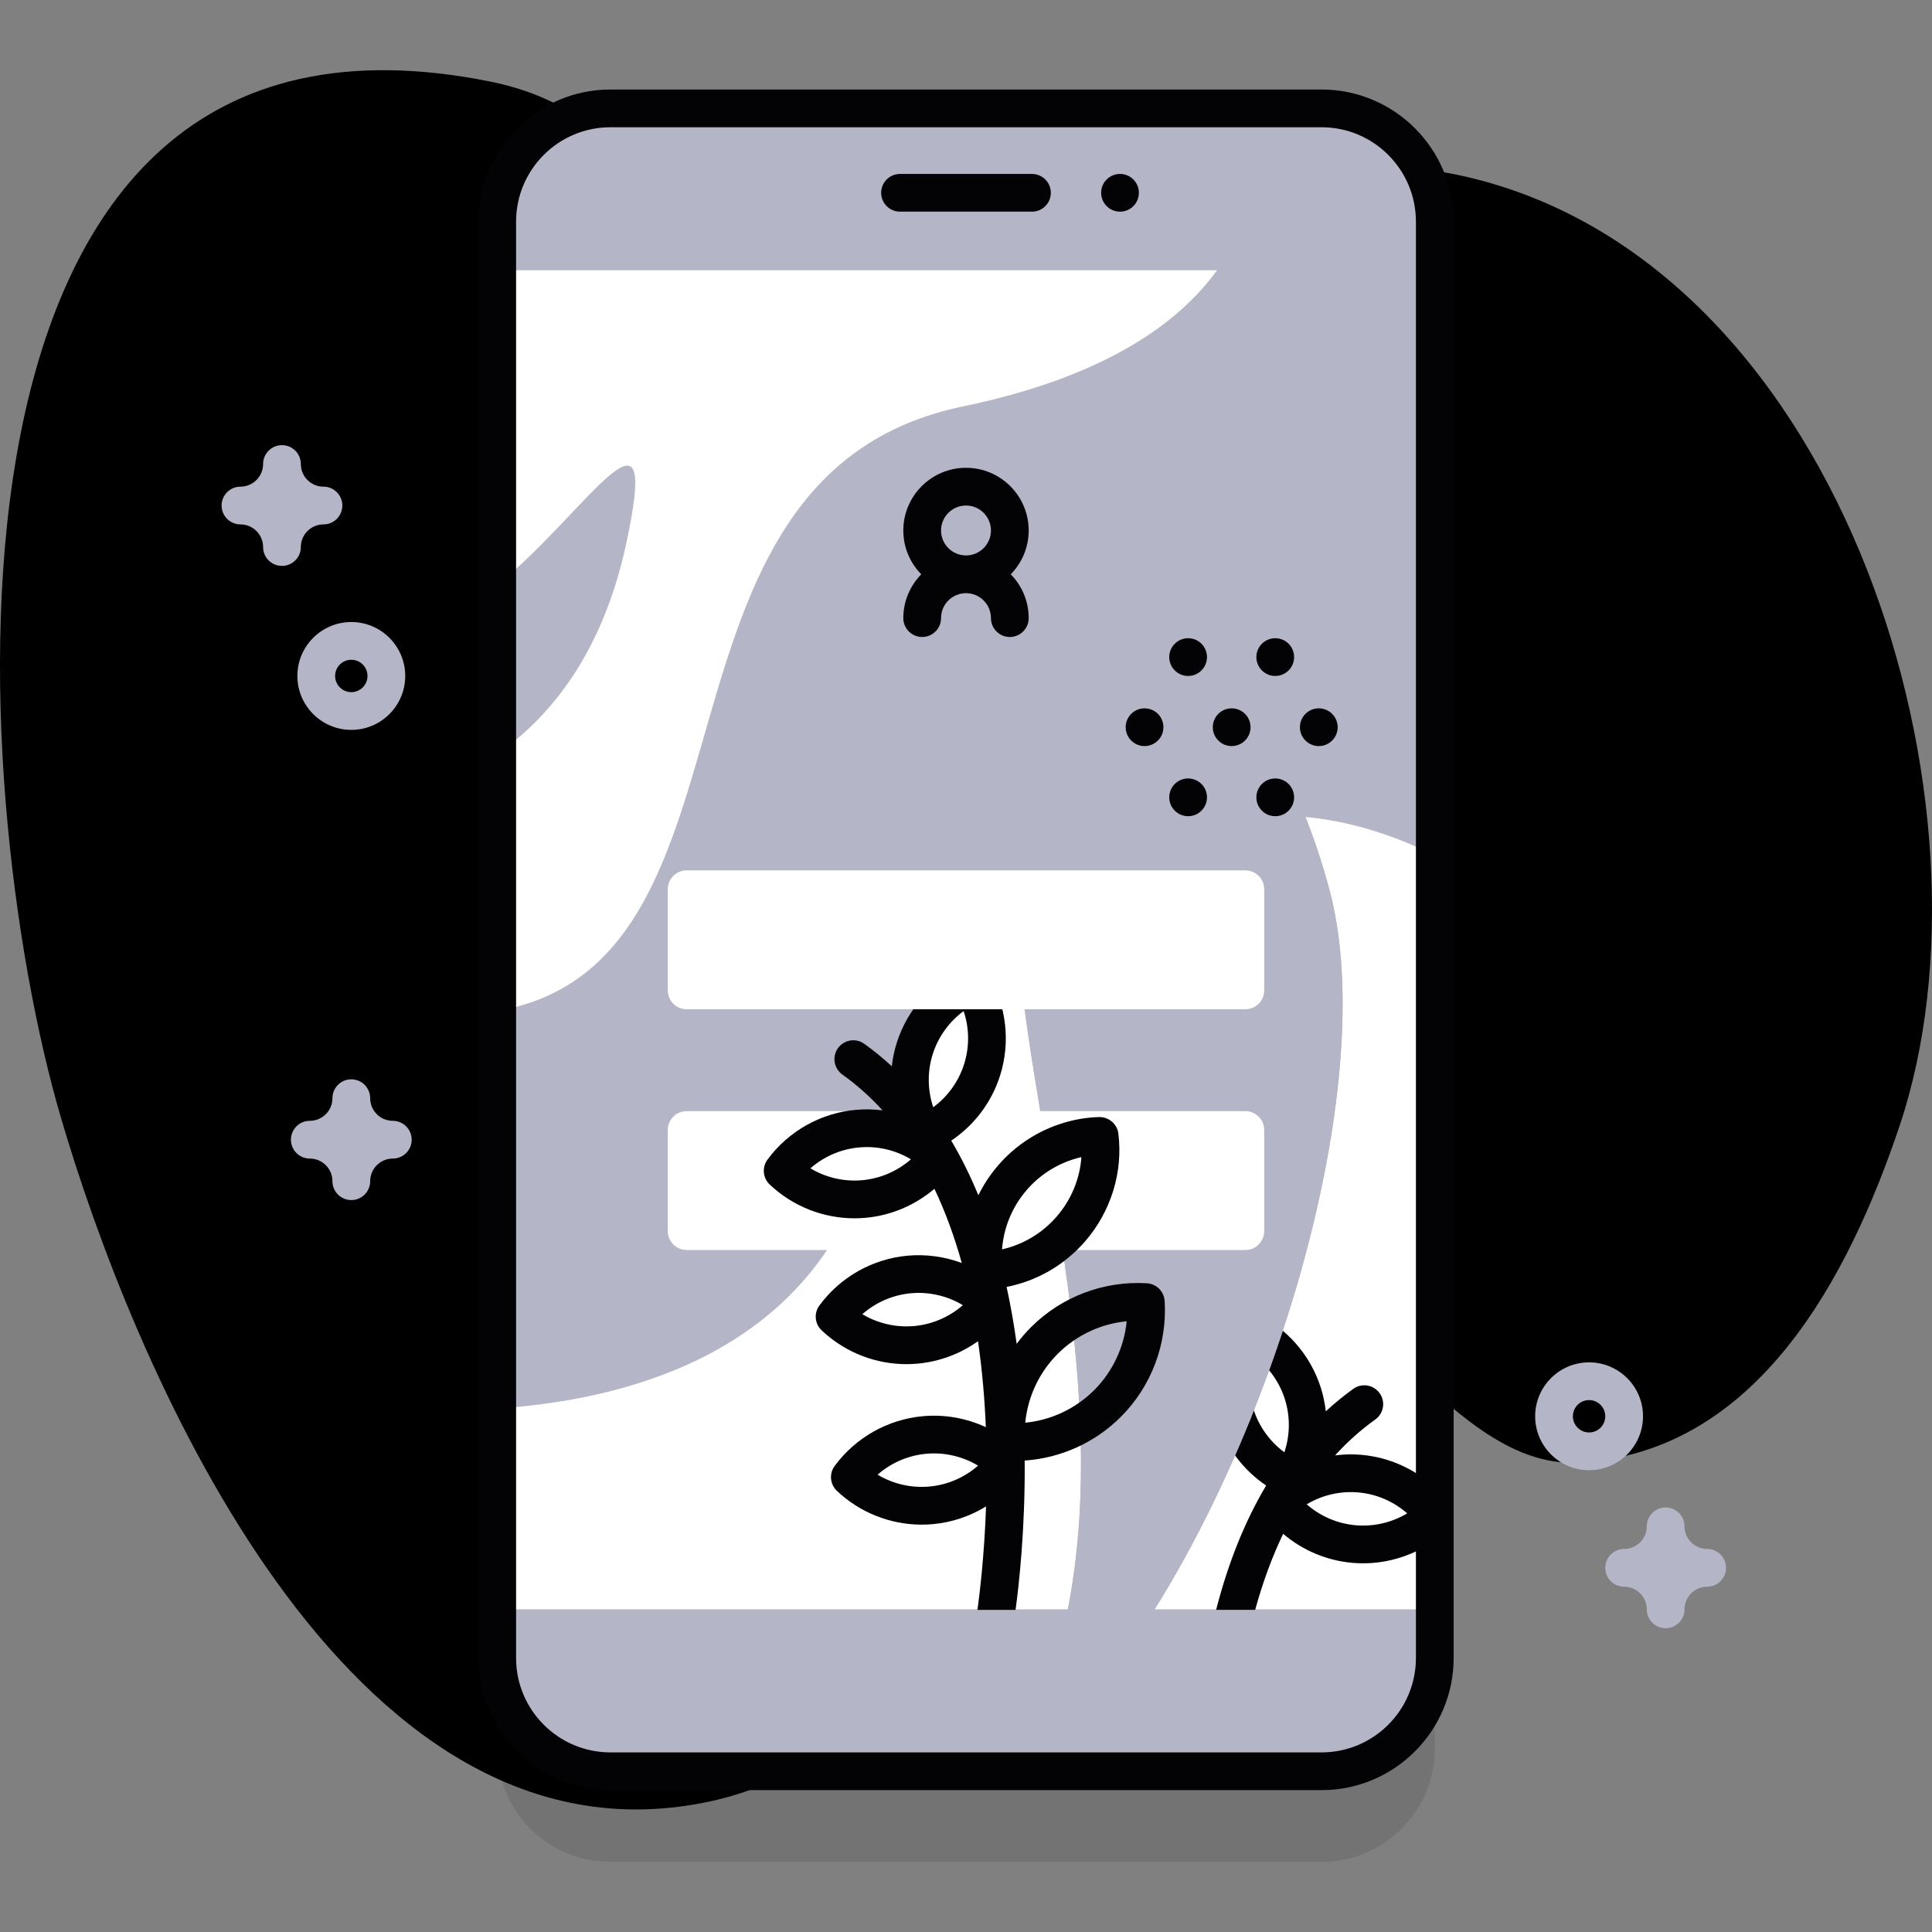 <?xml version="1.0"?>
<svg xmlns="http://www.w3.org/2000/svg" xmlns:xlink="http://www.w3.org/1999/xlink" xmlns:svgjs="http://svgjs.com/svgjs" version="1.1" width="512" height="512" x="0" y="0" viewBox="0 0 512 512" style="enable-background:new 0 0 512 512" xml:space="preserve" class=""><rect x="0" y="0" width="512" height="512" fill="#808080" stroke="none"/><g><linearGradient xmlns="http://www.w3.org/2000/svg" id="SVGID_1_" gradientUnits="userSpaceOnUse" x1="23.821" x2="459.531" y1="336.331" y2="84.774"><stop stop-opacity="1" stop-color="#000000" offset="0.116"/><stop stop-opacity="1" stop-color="#000000" offset="0.166"/><stop stop-opacity="1" stop-color="#000000" offset="0.444"/><stop stop-opacity="1" stop-color="#000000" offset="0.568"/><stop stop-opacity="1" stop-color="#000000" offset="0.641"/></linearGradient><g xmlns="http://www.w3.org/2000/svg"><path d="m16.074 295.943c18.727 64.003 72.707 194.564 163.922 182.845 91.486-11.755 55.758-129.725 139.508-145.894 36.867-7.118 61.857 56.689 98.806 54.704 47.588-2.557 71.81-49.663 85.108-89.264 28.197-83.968-14.029-226.352-112.859-251.012-86.245-21.519-96.332 83.855-171.322 53.248-42.149-17.203-37.938-68.576-89.272-78.942-155.298-31.359-138.81 189.15-113.891 274.315z" fill="url(#SVGID_1_)" data-original="url(#SVGID_1_)" style=""/><g><g><g><g><path d="m350.232 493.402h-188.464c-16.568 0-30-13.431-30-30v-380.679c0-16.569 13.432-30 30-30h188.464c16.569 0 30 13.431 30 30v380.678c0 16.569-13.431 30.001-30 30.001z" fill="#030306" opacity=".1" data-original="#2626bc" style="" class=""/><path d="m350.232 469.402h-188.464c-16.568 0-30-13.431-30-30v-380.679c0-16.569 13.432-30 30-30h188.464c16.569 0 30 13.431 30 30v380.678c0 16.569-13.431 30.001-30 30.001z" fill="#b5b5c8" data-original="#6583fe" style="" class=""/><path d="m131.77 71.632h248.46v354.86h-248.46z" fill="#b5b5c8" data-original="#6583fe" style="" class=""/><path d="m322.51 71.632c-10.4 14.4-30.29 28.38-67.35 36.08-88.71 18.44-49.08 147.39-123.39 160.2v-196.28z" fill="#ffffff" data-original="#ffffff" style="" class=""/><path d="m165.77 144.872c-6.59 29.83-21.17 46.01-34 54.98v-44.74c24.65-20.31 43.71-54.2 34-10.24z" fill="#b5b5c8" data-original="#6583fe" style="" class=""/><path d="m380.23 226.722v199.77h-248.46v-53.22c33.6-2.2 79.93-14.07 96.71-60.5 22.33-61.78 81.16-121.46 151.75-86.05z" fill="#ffffff" data-original="#ffffff" style="" class=""/><g><g><g><g><g><path d="m360.89 385.552c-.97-.08-1.93-.13-2.89-.13-1.41 0-2.82.1-4.21.28 3.28-3.59 6.83-6.77 10.67-9.52 2.25-1.6 2.77-4.73 1.16-6.97-1.61-2.25-4.73-2.77-6.97-1.16-2.55 1.82-4.98 3.82-7.3 5.96-.24-2.09-.66-4.18-1.31-6.22-2.81-8.91-9.34-16.22-17.91-20.03-2.3-1.03-5.01-.17-6.31 1.99-4.84 8.03-5.99 17.76-3.17 26.69 2.24 7.09 6.82 13.14 12.89 17.24-5.59 9.39-10.02 20.35-13.22 32.81-.02.05-.03.09-.04.14h10.35c.01-.05.03-.09.04-.14 2-7.29 4.48-13.95 7.38-20.02 5.1 4.35 11.47 7.08 18.27 7.69.97.09 1.95.13 2.92.13 6.81 0 13.46-2.14 18.99-6.09v-14c-5.28-4.92-12.07-7.99-19.34-8.65zm-20.52-.68c-3.84-2.83-6.73-6.82-8.19-11.44-1.45-4.62-1.38-9.54.14-14.06 3.84 2.83 6.73 6.82 8.19 11.43 1.45 4.62 1.38 9.54-.14 14.07zm18.84 19.33c-4.82-.43-9.34-2.4-12.92-5.54 4.09-2.45 8.89-3.58 13.7-3.15 2.41.21 4.75.81 6.93 1.75s4.2 2.22 6 3.79c-4.09 2.46-8.89 3.58-13.71 3.15z" fill="#030306" data-original="#2626bc" style="" class=""/><path d="m352.235 235.478c-23.718-87.182-75.813-60.383-82.003-21.545-8.729 54.771 27.296 138.791 12.73 212.7h22.932c35.606-56.793 59.25-143.706 46.341-191.155z" fill="#b5b5c8" data-original="#6583fe" style="" class=""/><path d="m352.235 235.478c-23.718-87.182-75.813-60.383-82.003-21.545-8.729 54.771 27.296 138.791 12.73 212.7h22.932c35.606-56.793 59.25-143.706 46.341-191.155z" fill="#b5b5c8" data-original="#6583fe" style="" class=""/><path d="m330.027 331.265h-148.054c-2.761 0-5-2.239-5-5v-26.809c0-2.761 2.239-5 5-5h148.053c2.761 0 5 2.239 5 5v26.809c.001 2.762-2.238 5-4.999 5z" fill="#ffffff" data-original="#ffffff" style="" class=""/><path d="m308.64 344.761c-.16-2.52-2.17-4.53-4.69-4.68-11.44-.69-22.62 3.54-30.7 11.62-1.4 1.39-2.67 2.88-3.82 4.44-.72-5.22-1.61-10.25-2.67-15.09 8.04-1.57 15.44-5.84 20.91-12.2 6.78-7.88 9.96-18.25 8.71-28.43-.31-2.57-2.56-4.45-5.11-4.39-3.22.09-6.4.62-9.45 1.55-6.65 2.01-12.71 5.91-17.35 11.31-2.08 2.42-3.82 5.07-5.19 7.87-2.13-5.16-4.53-10-7.19-14.48 6.11-4.1 10.71-10.17 12.95-17.27 2.82-8.93 1.66-18.66-3.17-26.69-1.3-2.17-4.01-3.02-6.32-1.99-8.56 3.81-15.09 11.11-17.9 20.03-.65 2.04-1.08 4.12-1.31 6.22-2.32-2.15-4.75-4.14-7.3-5.96-2.24-1.61-5.36-1.09-6.97 1.15-1.61 2.25-1.09 5.37 1.15 6.98 3.94 2.81 7.48 6.01 10.67 9.51-2.33-.3-4.71-.36-7.09-.14-9.31.83-17.85 5.64-23.41 13.19-1.5 2.03-1.24 4.86.59 6.6 6.1 5.77 14.16 8.95 22.47 8.95.97 0 1.95-.04 2.92-.13 6.79-.61 13.16-3.34 18.26-7.69 2.98 6.26 5.36 12.88 7.25 19.66-4.53-1.68-9.41-2.37-14.32-1.94-4.66.42-9.12 1.83-13.12 4.08-3.99 2.26-7.51 5.34-10.29 9.12-1.5 2.03-1.25 4.86.59 6.59.25.23.5.46.75.68 6 5.35 13.75 8.28 21.72 8.28.97 0 1.94-.05 2.92-.13 5.84-.53 11.37-2.61 16.05-5.95 1.13 7.76 1.77 15.45 2.07 22.78-5.15-2.39-10.89-3.43-16.65-2.91-4.66.42-9.12 1.83-13.11 4.08s-7.52 5.34-10.3 9.11c-1.5 2.03-1.24 4.86.59 6.6 6.1 5.77 14.16 8.95 22.47 8.95.97 0 1.95-.04 2.92-.13 5.07-.45 9.89-2.09 14.14-4.69-.46 13.1-1.7 23.19-2.28 27.41h10.1c.91-6.68 2.56-21.42 2.42-39.57 9.56-.66 18.63-4.73 25.48-11.58 8.09-8.09 12.32-19.29 11.61-30.72zm-80.16-31.99c-4.82.43-9.62-.7-13.71-3.15 3.59-3.15 8.11-5.11 12.92-5.54 4.82-.44 9.62.69 13.71 3.15-3.59 3.14-8.1 5.1-12.92 5.54zm18.84-19.34c-1.52-4.52-1.6-9.45-.14-14.06s4.35-8.6 8.19-11.43c1.52 4.52 1.59 9.44.13 14.06-1.45 4.61-4.34 8.6-8.18 11.43zm-1.05 100.52c-4.82.43-9.61-.69-13.7-3.15 3.59-3.14 8.11-5.11 12.92-5.54 4.82-.43 9.62.7 13.71 3.15-3.59 3.14-8.1 5.11-12.93 5.54zm-4.04-42.53c-3.4.3-6.79-.17-9.93-1.34-1.31-.48-2.57-1.09-3.77-1.81 3.59-3.15 8.1-5.11 12.92-5.55 2.36-.21 4.71-.05 6.98.47 2.36.52 4.64 1.43 6.73 2.69-3.59 3.14-8.11 5.1-12.93 5.54zm23.51-22.07c.7-5.08 2.87-9.94 6.31-13.94 1.67-1.95 3.6-3.63 5.7-5.01 2.7-1.77 5.69-3.04 8.83-3.75-.4 5.7-2.66 11.23-6.49 15.68-3.84 4.46-8.96 7.51-14.54 8.76.04-.58.1-1.16.19-1.74zm5.96 47.68c.67-6.86 3.69-13.34 8.62-18.26 4.92-4.93 11.4-7.95 18.26-8.62-.67 6.85-3.69 13.33-8.62 18.26-4.94 4.93-11.41 7.95-18.26 8.62z" fill="#030306" data-original="#2626bc" style="" class=""/></g></g></g></g></g><path d="m350.232 474.401h-188.464c-19.299 0-35-15.701-35-35v-380.677c0-19.299 15.701-35 35-35h188.465c19.299 0 35 15.701 35 35v380.678c-.001 19.298-15.702 34.999-35.001 34.999zm-188.464-440.677c-13.785 0-25 11.215-25 25v380.678c0 13.785 11.215 25 25 25h188.465c13.785 0 25-11.215 25-25v-380.678c0-13.785-11.215-25-25-25z" fill="#030306" data-original="#2626bc" style="" class=""/><g><path d="m273.483 56.094h-34.966c-2.761 0-5-2.239-5-5s2.239-5 5-5h34.966c2.761 0 5 2.239 5 5s-2.239 5-5 5z" fill="#030306" data-original="#2626bc" style="" class=""/></g><path d="m301.815 51.092c0 2.762-2.239 5.002-5.002 5.002-2.762 0-5.002-2.239-5.002-5.002 0-2.762 2.239-5.002 5.002-5.002s5.002 2.24 5.002 5.002z" fill="#030306" data-original="#2626bc" style="" class=""/></g></g><g fill="#2626bc"><circle cx="303.318" cy="192.718" r="5.002" fill="#030306" data-original="#2626bc" style="" class=""/><circle cx="326.406" cy="192.718" r="5.002" fill="#030306" data-original="#2626bc" style="" class=""/><circle cx="349.494" cy="192.718" r="5.002" fill="#030306" data-original="#2626bc" style="" class=""/><path d="m314.862 179.137c-2.762 0-5.002-2.239-5.002-5.002 0-2.762 2.239-5.002 5.002-5.002 2.762 0 5.002 2.239 5.002 5.002 0 2.762-2.24 5.002-5.002 5.002z" fill="#030306" data-original="#2626bc" style="" class=""/><path d="m337.95 179.137c-2.762 0-5.002-2.239-5.002-5.002 0-2.762 2.239-5.002 5.002-5.002 2.762 0 5.002 2.239 5.002 5.002 0 2.762-2.24 5.002-5.002 5.002z" fill="#030306" data-original="#2626bc" style="" class=""/><path d="m314.862 216.303c-2.762 0-5.002-2.239-5.002-5.002 0-2.762 2.239-5.002 5.002-5.002 2.762 0 5.002 2.239 5.002 5.002 0 2.762-2.24 5.002-5.002 5.002z" fill="#030306" data-original="#2626bc" style="" class=""/><path d="m337.95 216.303c-2.762 0-5.002-2.239-5.002-5.002 0-2.762 2.239-5.002 5.002-5.002 2.762 0 5.002 2.239 5.002 5.002 0 2.762-2.24 5.002-5.002 5.002z" fill="#030306" data-original="#2626bc" style="" class=""/></g><g><path d="m272.613 140.583c0-9.16-7.453-16.613-16.613-16.613-9.161 0-16.613 7.453-16.613 16.613 0 4.518 1.818 8.615 4.755 11.613-2.936 2.998-4.755 7.095-4.755 11.613 0 2.761 2.239 5 5 5s5-2.239 5-5c0-3.646 2.967-6.613 6.613-6.613s6.613 2.967 6.613 6.613c0 2.761 2.239 5 5 5s5-2.239 5-5c0-4.518-1.818-8.615-4.754-11.613 2.936-2.997 4.754-7.095 4.754-11.613zm-16.613-6.612c3.646 0 6.613 2.966 6.613 6.613s-2.967 6.613-6.613 6.613c-3.647 0-6.613-2.967-6.613-6.613s2.967-6.613 6.613-6.613z" fill="#030306" data-original="#2626bc" style="" class=""/></g><path d="m330.027 267.467h-148.054c-2.761 0-5-2.239-5-5v-26.809c0-2.761 2.239-5 5-5h148.053c2.761 0 5 2.239 5 5v26.809c.001 2.762-2.238 5-4.999 5z" fill="#ffffff" data-original="#ffffff" style="" class=""/></g><g fill="#6583fe"><path d="m93.1 318.031c-2.762 0-5-2.239-5-5 0-3.309-2.691-6-6-6-2.762 0-5-2.239-5-5s2.238-5 5-5c3.309 0 6-2.691 6-6 0-2.761 2.238-5 5-5s5 2.239 5 5c0 3.309 2.691 6 6 6 2.762 0 5 2.239 5 5s-2.238 5-5 5c-3.309 0-6 2.691-6 6 0 2.761-2.239 5-5 5z" fill="#b5b5c8" data-original="#6583fe" style="" class=""/><path d="m441.415 431.493c-2.762 0-5-2.239-5-5 0-3.309-2.691-6-6-6-2.762 0-5-2.239-5-5s2.238-5 5-5c3.309 0 6-2.691 6-6 0-2.761 2.238-5 5-5s5 2.239 5 5c0 3.309 2.691 6 6 6 2.762 0 5 2.239 5 5s-2.238 5-5 5c-3.309 0-6 2.691-6 6 0 2.761-2.238 5-5 5z" fill="#b5b5c8" data-original="#6583fe" style="" class=""/><path d="m74.723 149.971c-2.762 0-5-2.239-5-5 0-3.309-2.691-6-6-6-2.762 0-5-2.239-5-5s2.238-5 5-5c3.309 0 6-2.691 6-6 0-2.761 2.238-5 5-5s5 2.239 5 5c0 3.309 2.691 6 6 6 2.762 0 5 2.239 5 5s-2.238 5-5 5c-3.309 0-6 2.691-6 6 0 2.761-2.239 5-5 5z" fill="#b5b5c8" data-original="#6583fe" style="" class=""/><path d="m421.123 389.619c-7.88 0-14.291-6.411-14.291-14.291s6.411-14.291 14.291-14.291c7.881 0 14.292 6.411 14.292 14.291s-6.411 14.291-14.292 14.291zm0-18.582c-2.366 0-4.291 1.925-4.291 4.291s1.925 4.291 4.291 4.291 4.292-1.925 4.292-4.291c0-2.367-1.926-4.291-4.292-4.291z" fill="#b5b5c8" data-original="#6583fe" style="" class=""/><path d="m93.1 193.428c-7.881 0-14.292-6.411-14.292-14.292s6.411-14.291 14.292-14.291c7.88 0 14.291 6.411 14.291 14.291s-6.411 14.292-14.291 14.292zm0-18.583c-2.366 0-4.292 1.925-4.292 4.291s1.926 4.292 4.292 4.292 4.291-1.925 4.291-4.292c0-2.366-1.925-4.291-4.291-4.291z" fill="#b5b5c8" data-original="#6583fe" style="" class=""/></g></g></g></g></svg>
